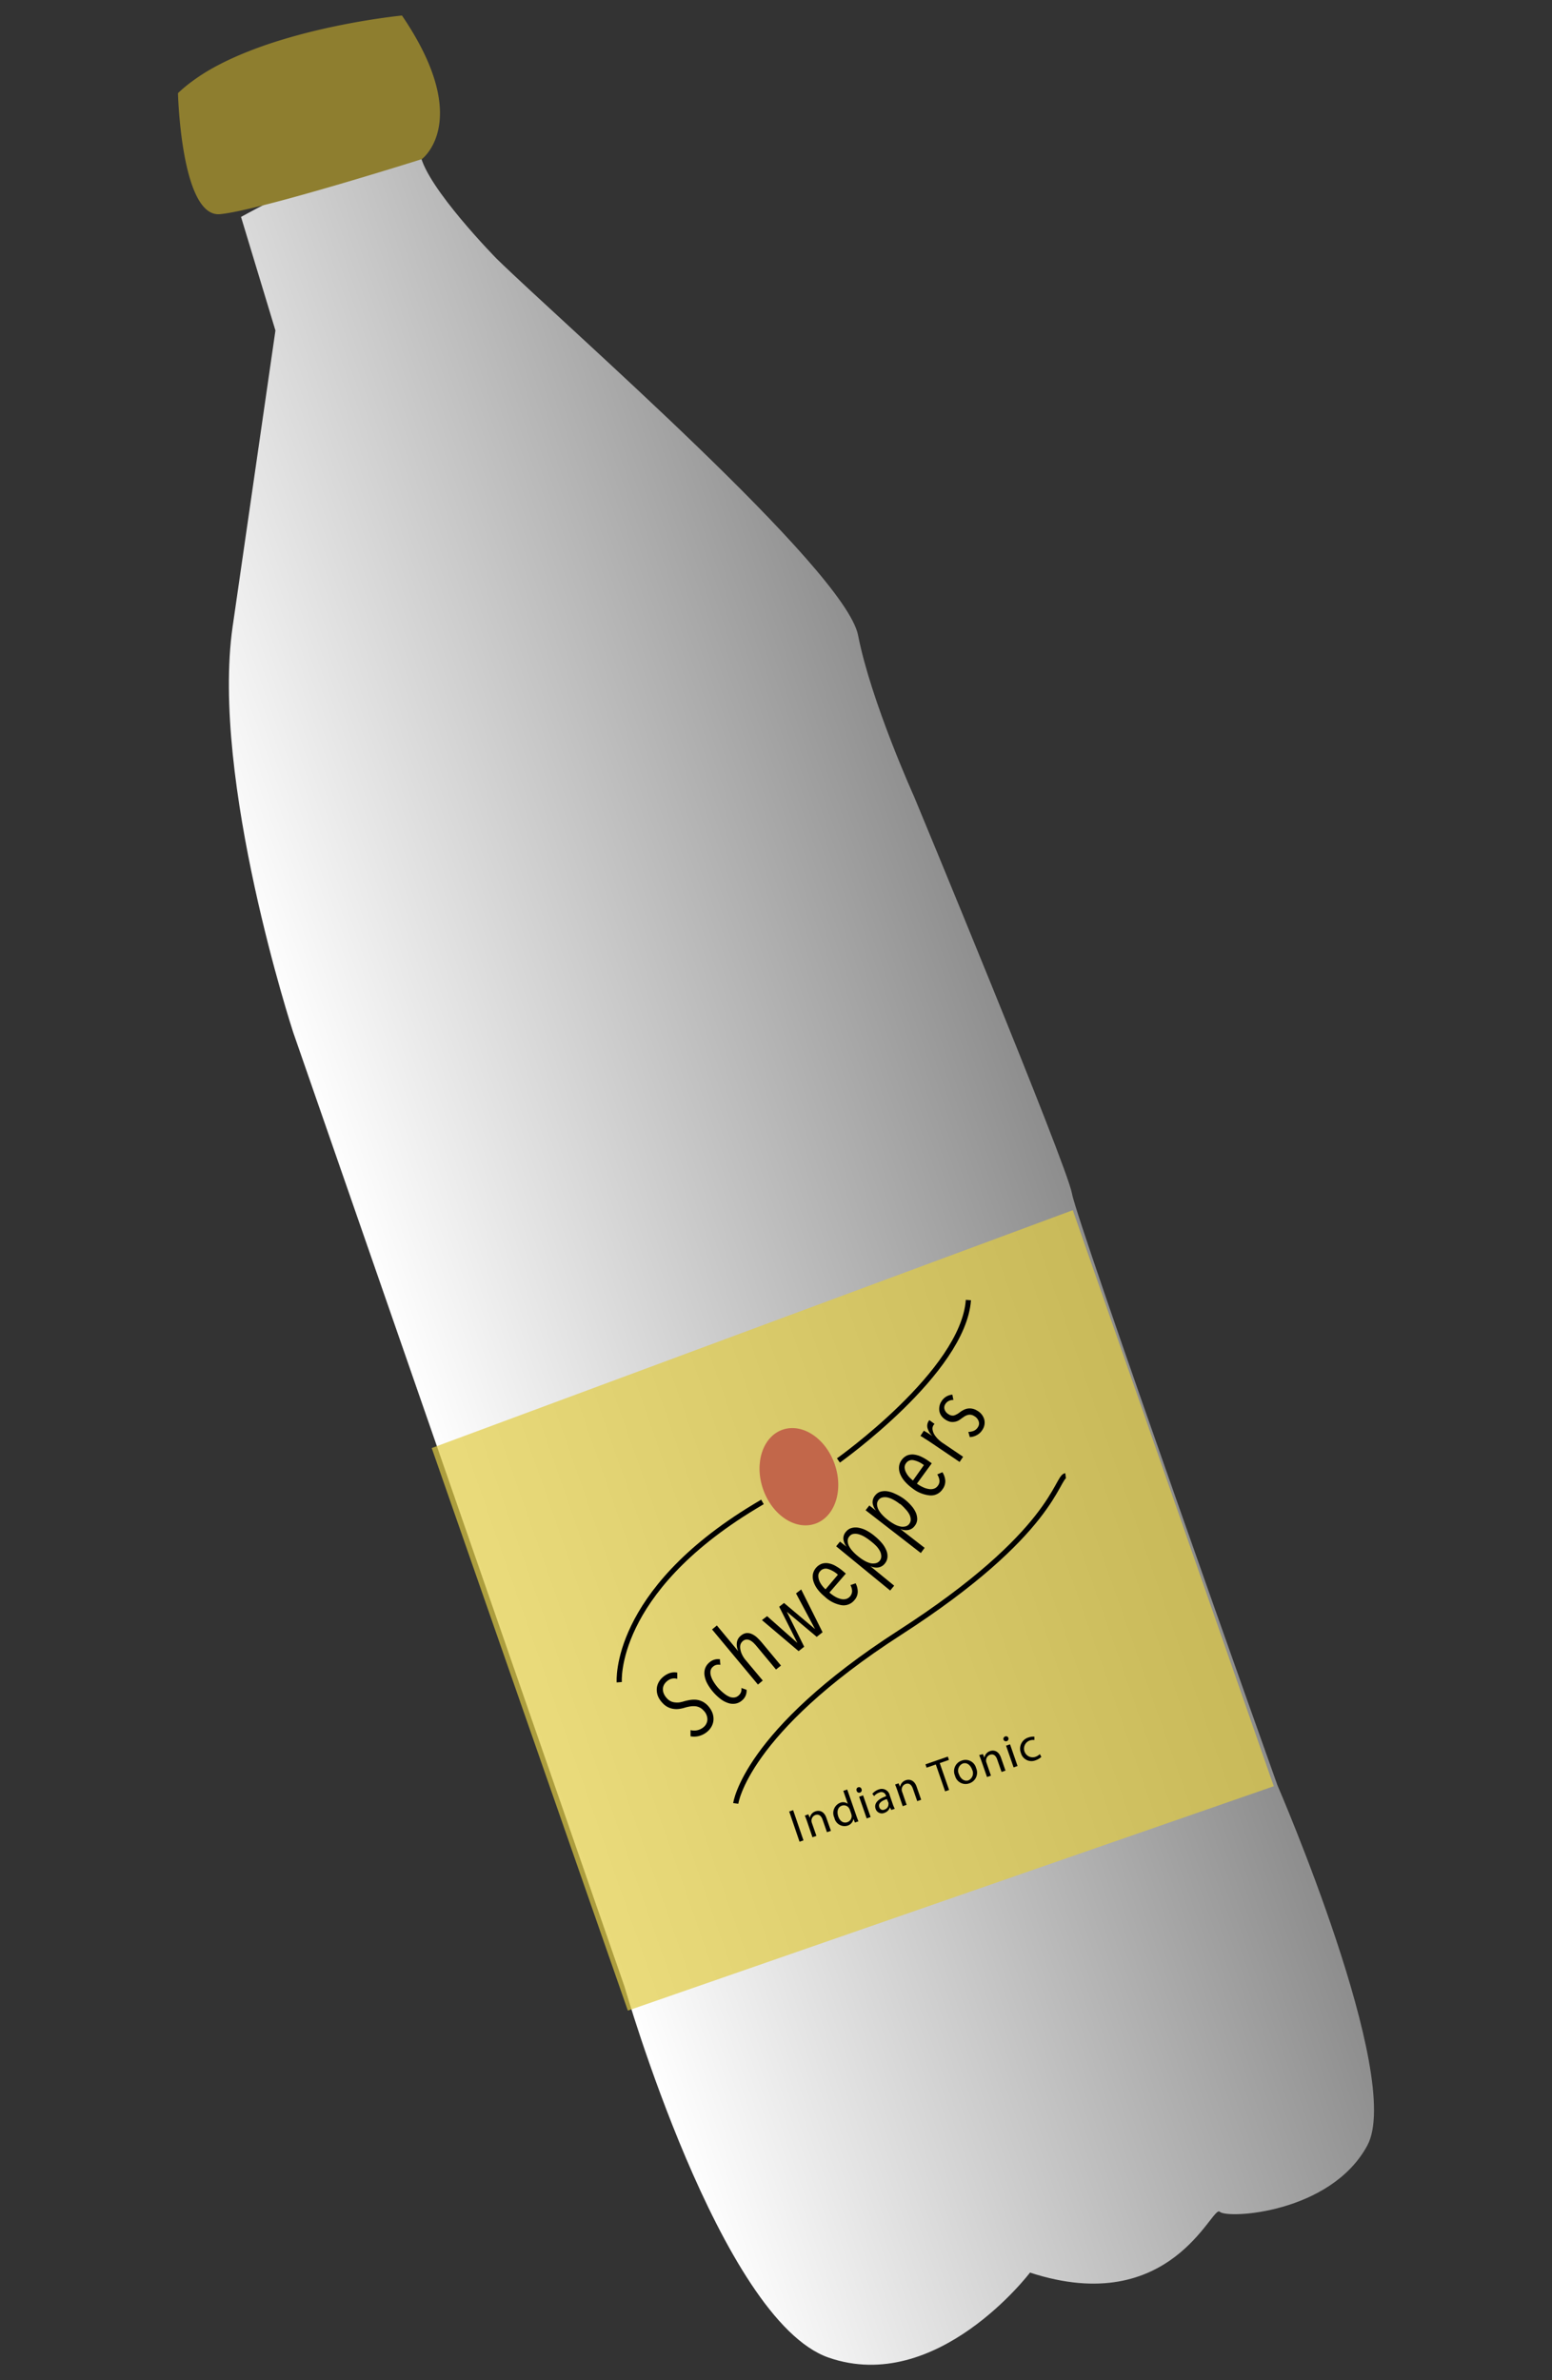 <svg id="Layer_1" data-name="Layer 1" xmlns="http://www.w3.org/2000/svg" xmlns:xlink="http://www.w3.org/1999/xlink" width="300" height="460" viewBox="0 0 300 460"><rect x="0" y="0" width="300" height="460" fill="#333333" stroke="none"/><defs><style>.cls-1{fill:url(#linear-gradient);}.cls-2{fill:#e2cc43;opacity:0.7;}.cls-3{fill:none;stroke:#000;stroke-miterlimit:10;}.cls-4{fill:#8e7e2f;}.cls-5{fill:#c2674a;}</style><linearGradient id="linear-gradient" x1="36.14" y1="-290.83" x2="169.41" y2="-290.83" gradientTransform="matrix(0.94, -0.33, 0.33, 0.94, 138.36, 545.88)" gradientUnits="userSpaceOnUse"><stop offset="0" stop-color="#fff"/><stop offset="1" stop-color="#8e8e8e"/></linearGradient></defs><title>tonic</title><path class="cls-1" d="M46.59,41.92l6.65,21.95s-4,27.59-8.27,57.21,11.7,78.42,11.7,78.42l8.12,23.38,55.93,161.06s18.49,64.42,39.45,71.69S199.1,439.2,199.1,439.2c27.36,8.94,35.2-13.19,36.67-11.76s21.46.31,28.54-12.82S246.92,345,246.92,345s-38.76-108.8-39.7-114.3-30.52-76.73-30.52-76.73-8.35-18.45-10.83-31.18S109.18,62.88,96,50c0,0-13.51-13.74-14.75-20.11S46.59,41.92,46.59,41.92Z"/><polygon class="cls-2" points="83.45 279.85 207.37 233.88 246.22 345.21 121.36 388.57 83.45 279.85"/><path class="cls-3" d="M162.07,282.25s24.13-17.11,25.12-31"/><path class="cls-4" d="M81.53,30.76S91.58,23.39,77.7,3c0,0-17.51,1.69-31.43,7.65-1.71.73-3.37,1.53-4.94,2.39a36.5,36.5,0,0,0-4.11,2.62A27.57,27.57,0,0,0,34.4,18S35,42.07,42.52,41.39,81.53,30.76,81.53,30.76Z"/><ellipse class="cls-5" cx="154.42" cy="285.39" rx="7.33" ry="9.62" transform="translate(-85.07 66.45) rotate(-19.15)"/><path d="M136.82,329.63a4.46,4.46,0,0,1,.85,1.3,3.29,3.29,0,0,1,.25,1.32,3,3,0,0,1-.29,1.24,3.39,3.39,0,0,1-.77,1.05,4.11,4.11,0,0,1-1.63.93,3.73,3.73,0,0,1-1.75.09l0-1.2a2.84,2.84,0,0,0,1.42,0,2.88,2.88,0,0,0,1.18-.64,2,2,0,0,0,.66-1.46,2.46,2.46,0,0,0-.77-1.71,2.37,2.37,0,0,0-.79-.59,2.43,2.43,0,0,0-.88-.22,4,4,0,0,0-.91.05,8.4,8.4,0,0,0-.94.21,6.58,6.58,0,0,1-1.13.26,3.83,3.83,0,0,1-1.12,0,3.4,3.4,0,0,1-1.1-.34,3.53,3.53,0,0,1-1.07-.84,4.14,4.14,0,0,1-.87-1.34,3.46,3.46,0,0,1-.21-1.33,3.05,3.05,0,0,1,.32-1.2,3.49,3.49,0,0,1,.76-1,4.1,4.1,0,0,1,1.37-.85,2.85,2.85,0,0,1,1.51-.11l0,1.2a2.12,2.12,0,0,0-1.15,0,2.39,2.39,0,0,0-.95.57,2.16,2.16,0,0,0-.47.61,1.87,1.87,0,0,0-.2.77,2.2,2.2,0,0,0,.16.88,3,3,0,0,0,.6.92,2.41,2.41,0,0,0,.77.59,2.33,2.33,0,0,0,.81.22,3.57,3.57,0,0,0,.86,0c.29-.06.58-.12.87-.21s.75-.19,1.15-.26a5.25,5.25,0,0,1,1.19-.05,3.53,3.53,0,0,1,1.16.32A3.7,3.7,0,0,1,136.82,329.63Z"/><path d="M143.44,328.62a2.54,2.54,0,0,1-1.26.62,2.89,2.89,0,0,1-1.39-.1,4.91,4.91,0,0,1-1.45-.75,9.45,9.45,0,0,1-1.45-1.35,9.26,9.26,0,0,1-1.14-1.62,4.82,4.82,0,0,1-.55-1.55,3,3,0,0,1,.09-1.4,2.65,2.65,0,0,1,.79-1.15,2.55,2.55,0,0,1,1.07-.59,2.63,2.63,0,0,1,1-.07l.1,1.09a1.68,1.68,0,0,0-.74,0,1.45,1.45,0,0,0-.7.37,1.32,1.32,0,0,0-.46.77,2.28,2.28,0,0,0,.07,1,4.67,4.67,0,0,0,.52,1.13,9,9,0,0,0,.9,1.22,9.41,9.41,0,0,0,1.07,1,4.44,4.44,0,0,0,1,.64,1.92,1.92,0,0,0,1,.18,1.46,1.46,0,0,0,.85-.38,1.61,1.61,0,0,0,.48-.67,1.73,1.73,0,0,0,.07-.79l1,.35A2.39,2.39,0,0,1,143.44,328.62Z"/><path d="M150,322.65l-3.75-4.51a8.48,8.48,0,0,0-.58-.63,3.11,3.11,0,0,0-.65-.48,1.4,1.4,0,0,0-.71-.17,1.13,1.13,0,0,0-.72.3,1.42,1.42,0,0,0-.47.71,2.12,2.12,0,0,0,0,.91,3.41,3.41,0,0,0,.33,1,4.78,4.78,0,0,0,.64,1l3.35,4-.93.78-8.87-10.65.93-.77,4.15,5,0,0a3.1,3.1,0,0,1-.29-1.64,2,2,0,0,1,.76-1.37,2.09,2.09,0,0,1,1.1-.52,2.13,2.13,0,0,1,1.05.19,3.76,3.76,0,0,1,1,.67,12.37,12.37,0,0,1,.87.91l3.75,4.51Z"/><path d="M159,315.45l-1.13.89-5.78-4.85,0,0,3.36,6.76-1.08.85-7.09-6,1-.76,5.86,5.18h0l-3.52-7,.93-.73,6,5.05,0,0-3.68-6.9,1-.76Z"/><path d="M160.33,307.78a7,7,0,0,0,1.13.81,4.26,4.26,0,0,0,1.08.43,2,2,0,0,0,1,0,1.62,1.62,0,0,0,1.17-1.58,2.62,2.62,0,0,0-.32-1.1l1-.35a3.53,3.53,0,0,1,.41,1.64,2.45,2.45,0,0,1-.66,1.63,2.68,2.68,0,0,1-2.52.95,6.32,6.32,0,0,1-3.23-1.67A8.13,8.13,0,0,1,158,307.1a5.21,5.21,0,0,1-.76-1.48,3.15,3.15,0,0,1-.1-1.42,2.75,2.75,0,0,1,1.74-2,2.67,2.67,0,0,1,1.32-.06,4.16,4.16,0,0,1,1.39.54,8.49,8.49,0,0,1,1.41,1l.5.43Zm1.64-3.45a5,5,0,0,0-1.95-1.12,1.41,1.41,0,0,0-1.5.46,1.29,1.29,0,0,0-.34.89,2.77,2.77,0,0,0,.21,1,4.09,4.09,0,0,0,.55.91,4.26,4.26,0,0,0,.64.68Z"/><path d="M169.12,296.9a10,10,0,0,1,1.39,1.37,5.26,5.26,0,0,1,.83,1.39,2.76,2.76,0,0,1,.2,1.33,2.18,2.18,0,0,1-.51,1.19,2,2,0,0,1-1.27.75,2.7,2.7,0,0,1-1.53-.25v0l4.61,3.77-.77.94-10.44-8.55.74-.91,1.27,1,0,0a3.1,3.1,0,0,1-.61-1.45,1.92,1.92,0,0,1,.5-1.46,2.11,2.11,0,0,1,1.06-.71,2.9,2.9,0,0,1,1.35-.06,5.43,5.43,0,0,1,1.54.53A9.08,9.08,0,0,1,169.12,296.9Zm-.81.94a10,10,0,0,0-1.22-.85,4.84,4.84,0,0,0-1.15-.49,2.29,2.29,0,0,0-1-.05,1.25,1.25,0,0,0-.76.48,1.28,1.28,0,0,0-.32.84,2.31,2.31,0,0,0,.24,1,4.75,4.75,0,0,0,.7,1,8.09,8.09,0,0,0,1.07,1,8.41,8.41,0,0,0,1.24.86,4.61,4.61,0,0,0,1.16.48,2.44,2.44,0,0,0,1,0,1.36,1.36,0,0,0,.77-.47,1.34,1.34,0,0,0,.31-.84,2.27,2.27,0,0,0-.24-1,4.44,4.44,0,0,0-.71-1A9.92,9.92,0,0,0,168.31,297.84Z"/><path d="M174.75,289.68a9.31,9.31,0,0,1,1.43,1.34,5.18,5.18,0,0,1,.87,1.36,3.21,3.21,0,0,1,.24,1.33,2.16,2.16,0,0,1-.49,1.2,1.94,1.94,0,0,1-1.25.78,2.66,2.66,0,0,1-1.53-.2h0l4.71,3.65-.74,1-10.67-8.27.72-.92,1.29,1,0,0a3.12,3.12,0,0,1-.65-1.43,2,2,0,0,1,.46-1.48,2.2,2.2,0,0,1,1-.74,3.16,3.16,0,0,1,1.35-.1,5.36,5.36,0,0,1,1.55.5A9.23,9.23,0,0,1,174.75,289.68Zm-.79,1a8,8,0,0,0-1.23-.82,4.65,4.65,0,0,0-1.16-.46,2.31,2.31,0,0,0-1,0,1.29,1.29,0,0,0-.75.49,1.31,1.31,0,0,0-.29.85,2.38,2.38,0,0,0,.27,1,4.55,4.55,0,0,0,.72,1,8.24,8.24,0,0,0,1.1,1,9.1,9.1,0,0,0,1.26.83A4.13,4.13,0,0,0,174,295a2.15,2.15,0,0,0,1,0,1.32,1.32,0,0,0,.75-.48,1.37,1.37,0,0,0,.29-.86,2.29,2.29,0,0,0-.27-1,4.25,4.25,0,0,0-.74-1A8.53,8.53,0,0,0,174,290.65Z"/><path d="M177.24,286.73a6.88,6.88,0,0,0,1.2.7,4,4,0,0,0,1.11.34,2,2,0,0,0,1-.07,1.51,1.51,0,0,0,.74-.57,1.45,1.45,0,0,0,.3-1.1,2.77,2.77,0,0,0-.42-1.08l1-.43a3.52,3.52,0,0,1,.55,1.61,2.54,2.54,0,0,1-.52,1.67A2.68,2.68,0,0,1,179.7,289a6.45,6.45,0,0,1-3.36-1.39,8.6,8.6,0,0,1-1.46-1.33,5.09,5.09,0,0,1-.88-1.42,3.14,3.14,0,0,1-.22-1.4,2.56,2.56,0,0,1,.49-1.28,2.66,2.66,0,0,1,1.08-.9,2.73,2.73,0,0,1,1.31-.17,4.53,4.53,0,0,1,1.43.42,8.62,8.62,0,0,1,1.49.89l.53.38Zm1.35-3.58a4.87,4.87,0,0,0-2-.95,1.38,1.38,0,0,0-1.45.58,1.3,1.3,0,0,0-.27.91,2.35,2.35,0,0,0,.3.94,3.64,3.64,0,0,0,.61.86,5.43,5.43,0,0,0,.7.63Z"/><path d="M179.27,275.93a1.71,1.71,0,0,1,.24-1.3,1,1,0,0,1,.14-.17l1,.73-.1.1a.62.62,0,0,0-.09.12,1.21,1.21,0,0,0-.2.85,2.57,2.57,0,0,0,.33.95,5,5,0,0,0,.74.93,6.16,6.16,0,0,0,1,.8l3.84,2.6-.68,1-5.63-3.81-.53-.35-.56-.35-.49-.32-.36-.21.66-1,.75.44c.3.19.61.39.93.61l0,0A3.44,3.44,0,0,1,179.27,275.93Z"/><path d="M184.29,270.56a1.88,1.88,0,0,0-.88.18,1.62,1.62,0,0,0-.69.64,1.2,1.2,0,0,0-.14,1,1.65,1.65,0,0,0,.75.92,1.37,1.37,0,0,0,1.1.25,3.64,3.64,0,0,0,1.1-.61,4.73,4.73,0,0,1,.69-.43,2.52,2.52,0,0,1,.78-.28,2.6,2.6,0,0,1,.88,0,2.71,2.71,0,0,1,1,.39,2.83,2.83,0,0,1,1.38,1.72,2.5,2.5,0,0,1-.37,2,2.75,2.75,0,0,1-1.05,1,3,3,0,0,1-1.38.39l-.28-1a2.86,2.86,0,0,0,1.06-.21,1.73,1.73,0,0,0,.79-.71,1.25,1.25,0,0,0,.15-1.12,1.8,1.8,0,0,0-.84-1,1.58,1.58,0,0,0-.7-.27,1.51,1.51,0,0,0-.64.06,2.52,2.52,0,0,0-.58.27l-.57.39a4.07,4.07,0,0,1-.61.41,2.46,2.46,0,0,1-.71.23,2.28,2.28,0,0,1-.82,0,2.81,2.81,0,0,1-.93-.4,2.88,2.88,0,0,1-.79-.72,2.31,2.31,0,0,1-.4-.89,2.53,2.53,0,0,1,0-.95,2.41,2.41,0,0,1,.36-.94,2.79,2.79,0,0,1,1-1,2.85,2.85,0,0,1,1.14-.35Z"/><path d="M153.31,349.83l2,5.84-.76.26-2-5.84Z"/><path d="M156,352c-.15-.43-.28-.78-.43-1.12l.68-.24.28.68h0a1.62,1.62,0,0,1,1.11-1.26c.59-.21,1.61-.17,2.1,1.27l.88,2.5-.77.26-.84-2.41c-.23-.68-.68-1.15-1.4-.91a1.16,1.16,0,0,0-.75,1.14,1.33,1.33,0,0,0,.07.37l.88,2.52-.76.27Z"/><path d="M163.77,345.85l1.76,5.07c.13.37.28.79.41,1.07l-.69.23-.28-.71h0a1.65,1.65,0,0,1-1.15,1.32,2,2,0,0,1-2.53-1.51,2.13,2.13,0,0,1,1.1-2.91,1.5,1.5,0,0,1,1.49.2h0l-.87-2.51Zm.51,3.93a1.27,1.27,0,0,0-.15-.31,1.18,1.18,0,0,0-1.41-.5c-.78.27-1,1.13-.69,2.06s1,1.4,1.78,1.12a1.22,1.22,0,0,0,.8-1.3,1.4,1.4,0,0,0-.08-.34Z"/><path d="M166.53,345.76a.5.5,0,1,1-.94.33.5.5,0,1,1,.94-.33Zm1,5.67-1.46-4.19.76-.27,1.46,4.19Z"/><path d="M172.28,349.79l-.25-.51h0a1.66,1.66,0,0,1-1.07,1.07,1.26,1.26,0,0,1-1.7-.76c-.35-1,.36-1.88,2-2.44l0-.08a.91.91,0,0,0-1.29-.64,2.13,2.13,0,0,0-1,.69l-.35-.44a2.7,2.7,0,0,1,1.25-.85A1.58,1.58,0,0,1,172,347l.54,1.57a7,7,0,0,0,.42,1Zm-.86-2.1c-.84.27-1.73.74-1.45,1.56a.71.71,0,0,0,1,.47,1.07,1.07,0,0,0,.77-1.05.75.75,0,0,0,0-.26Z"/><path d="M173.45,346c-.15-.43-.28-.78-.43-1.12l.67-.23.29.67h0a1.64,1.64,0,0,1,1.11-1.27c.58-.2,1.6-.17,2.1,1.27l.87,2.5-.76.27-.84-2.42c-.24-.68-.68-1.15-1.4-.9a1.14,1.14,0,0,0-.76,1.13,1.18,1.18,0,0,0,.08.38l.87,2.52-.76.26Z"/><path d="M180.89,341l-1.78.62-.22-.64,4.32-1.5.22.64-1.78.62,1.81,5.19-.77.27Z"/><path d="M188.68,341.7a2.17,2.17,0,0,1-1.31,2.95,2.1,2.1,0,0,1-2.76-1.46,2.15,2.15,0,0,1,1.3-2.94A2.1,2.1,0,0,1,188.68,341.7Zm-3.31,1.2c.32.92,1.09,1.43,1.83,1.17a1.52,1.52,0,0,0,.71-2.07c-.25-.71-.91-1.49-1.81-1.18A1.5,1.5,0,0,0,185.37,342.9Z"/><path d="M189.7,340.31c-.15-.43-.28-.79-.43-1.12L190,339l.28.68h0a1.65,1.65,0,0,1,1.11-1.27c.58-.2,1.6-.16,2.1,1.28l.87,2.5-.76.26-.84-2.41c-.23-.68-.68-1.16-1.4-.91a1.16,1.16,0,0,0-.75,1.14,1,1,0,0,0,.07.37l.87,2.52-.76.27Z"/><path d="M194.93,335.9a.5.5,0,0,1-.94.33.49.49,0,0,1,.31-.64A.47.47,0,0,1,194.93,335.9Zm1,5.67-1.46-4.2.77-.26,1.45,4.19Z"/><path d="M201.29,339.54a3.08,3.08,0,0,1-1.12.66,2.11,2.11,0,0,1-2.83-1.42,2.26,2.26,0,0,1,1.48-3,2.83,2.83,0,0,1,1.13-.15l0,.65a1.94,1.94,0,0,0-.95.11,1.67,1.67,0,0,0,1.07,3.16A2.27,2.27,0,0,0,201,339Z"/><path class="cls-3" d="M147.38,290.26c-.52.3-1,.61-1.52.91-27.5,16.61-26.16,33.94-26.16,33.94"/><path class="cls-3" d="M142.22,348.53s1.8-13.75,31.7-33,30.29-30.1,32.06-30.33"/></svg>
